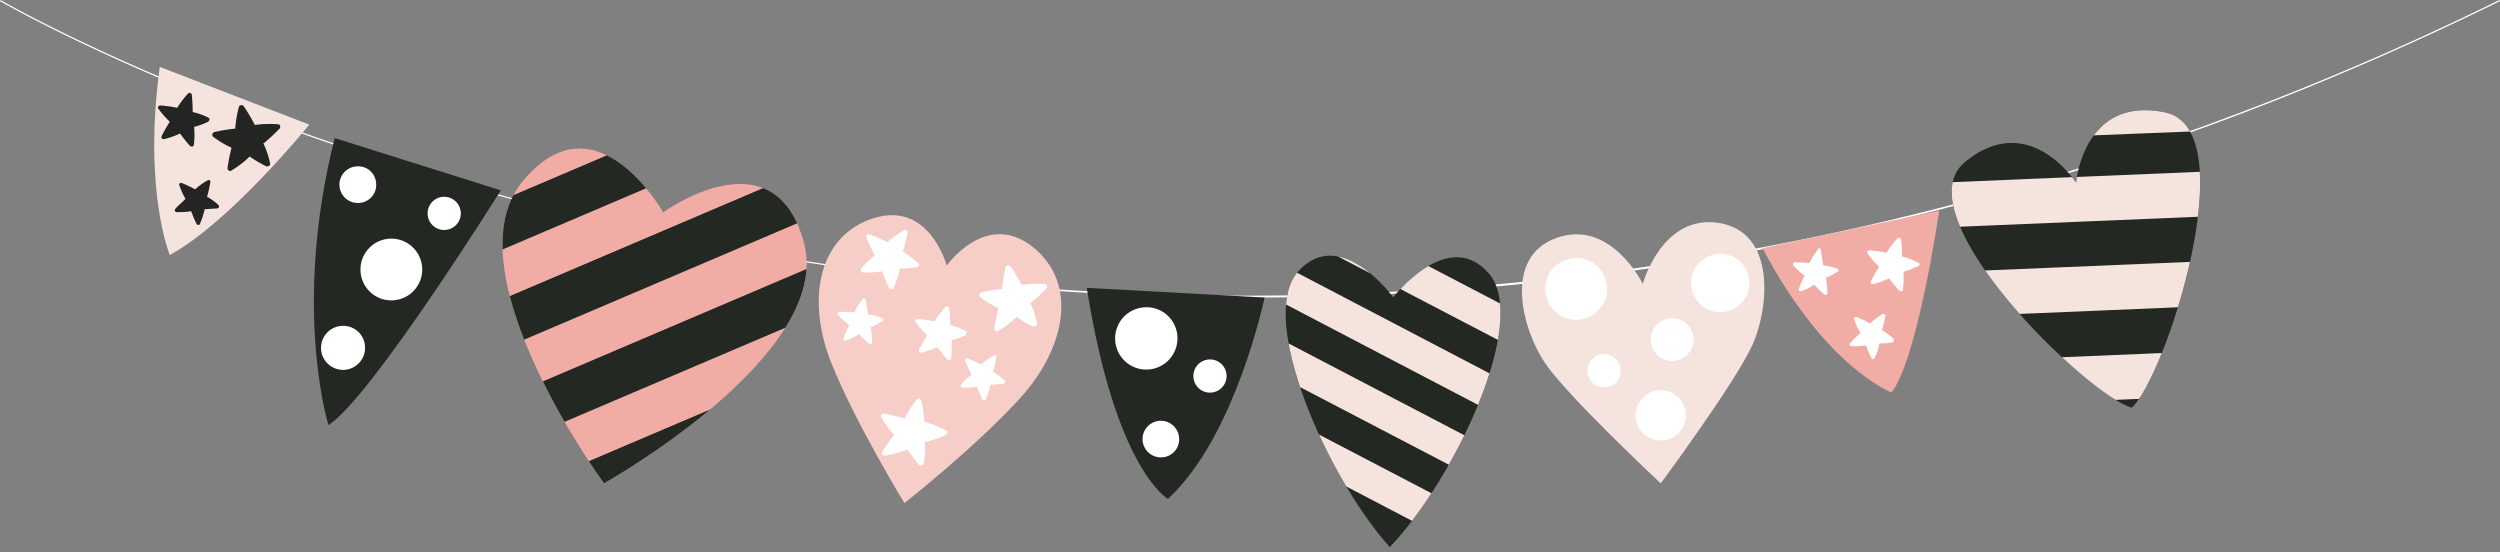 <svg xmlns="http://www.w3.org/2000/svg" width="874.6" height="193.2" viewBox="0 0 874.6 193.2" style=""><rect x="0" y="0" width="874.6" height="193.2" fill="#808080" stroke="none"/><g><defs><clipPath id="a"><path d="M281.3 85.1C271 45.9 232 74.3 232 74.3s-23.6-42.1-49.3-10.7 28.6 105.5 28.6 105.5 80.3-44.9 70-84z" fill="none"></path></clipPath><clipPath id="b"><path d="M520.9 95.7c-14.3-16.6-33.5 8.3-33.5 8.3s-18.5-25.4-33.2-9.1 10.2 72.3 32 96.5c22.5-23.5 49-79 34.7-95.7z" fill="none"></path></clipPath><clipPath id="c"><path d="M757.4 39.3c-28.6-5.9-31.1 24.6-31.1 24.6s-16.5-25.7-38.9-7.2 43.2 82 58.4 85.9c11.7-10.5 40.1-97.4 11.6-103.3z" fill="none"></path></clipPath></defs><title>nholiday93_189553604</title><g data-name="Layer 2"><path d="M437 104.1a985.2 985.2 0 0 1-177.6-16.2A985.7 985.7 0 0 1 69.9 33.2C25.5 15.2.2.5 0 .4L.2 0c.3.2 25.5 14.8 69.9 32.8a984.3 984.3 0 0 0 189.4 54.7c145.3 26.6 369.9 33 614.9-87.5l.2.4C766.4 53.6 653.1 86.7 537.8 98.8a969.4 969.4 0 0 1-100.8 5.3z" fill="#fff"></path><path d="M55.9 23.4l52.3 20.2S80.6 77.7 59.4 89.2c0 0-9.4-22.5-3.5-65.8z" fill="#f5e3de"></path><path d="M73 41.2a23.5 23.5 0 0 0-5.6-2V39a58.3 58.3 0 0 0-.3-5.9.8.8 0 0 0-1.2-.5 32.7 32.7 0 0 0-3.9 5.1h-.1a40.3 40.3 0 0 0-5.8-.8c-.5 0-1.1.5-.8 1a37.3 37.3 0 0 0 4.1 4.7 51.4 51.4 0 0 0-2.9 5.1.8.8 0 0 0 .8 1 29.7 29.7 0 0 0 5.7-2 48.2 48.2 0 0 0 3.5 4.4c.4.3 1.2.2 1.3-.3a27.4 27.4 0 0 0 .1-6.4 26 26 0 0 0 4.9-1.8c.5-.4.7-1.1.2-1.4z" fill="#242423"></path><path d="M76.5 71.8a20.6 20.6 0 0 0-4.1-3c0-.1.1-.1.1-.2a38.8 38.8 0 0 0 1.1-4.9c.1-.4-.4-.9-.8-.7a24.4 24.4 0 0 0-4.5 3.2h-.1a40.2 40.2 0 0 0-4.7-2.2c-.4-.1-1 .2-.8.7a27.1 27.1 0 0 0 2.2 4.9c-1.2 1.2-2.5 2.2-3.6 3.5a.7.7 0 0 0 .3 1.1 31.4 31.4 0 0 0 5.3-.3 35.7 35.7 0 0 0 1.9 4.5c.2.3.9.5 1.1 0a28.8 28.8 0 0 0 1.7-5.2l4.5-.3a.7.7 0 0 0 .4-1.1z" fill="#242423"></path><path d="M94.5 57.2a29.7 29.7 0 0 0-2.4-7.1h.2a66.4 66.4 0 0 0 5.5-5.1c.4-.4.3-1.4-.4-1.5a36.6 36.6 0 0 0-8.1.2h-.1a.1.1 0 0 1-.1-.1 67.4 67.4 0 0 0-3.8-6.4 1 1 0 0 0-1.7.1 41 41 0 0 0-1.3 7.7 55.6 55.6 0 0 0-7.3 1.2 1 1 0 0 0-.5 1.6 36.1 36.1 0 0 0 6.5 3.9 59.4 59.4 0 0 0-1.4 7.1c0 .6.6 1.3 1.3.9a33.9 33.9 0 0 0 6.4-4.9h.1a41.9 41.9 0 0 0 5.8 3.4c.6.1 1.5-.3 1.3-1z" fill="#242423"></path><path d="M616.6 86.8l61.8-13.1s-7.5 52-16.7 63.6c0 0-23.1-8.7-45.1-50.5z" fill="#f1aca6"></path><path d="M670.9 91.8a26 26 0 0 0-5.5-2.1 58.3 58.3 0 0 0-.3-5.9c-.1-.5-.8-.9-1.2-.5a27.6 27.6 0 0 0-3.9 5.1h-.1a39.8 39.8 0 0 0-5.9-.8.7.7 0 0 0-.7 1 26.1 26.1 0 0 0 4.1 4.7 51.4 51.4 0 0 0-2.9 5.1.7.7 0 0 0 .7 1 29.7 29.7 0 0 0 5.7-2 37.3 37.3 0 0 0 3.6 4.3.7.7 0 0 0 1.2-.3 33.2 33.2 0 0 0 .2-6.3 33 33 0 0 0 4.9-1.9.7.7 0 0 0 .1-1.4z" fill="#fff"></path><path d="M662.5 118.6a20.1 20.1 0 0 0-4.1-3.1 45.4 45.4 0 0 0 1.2-5c0-.4-.4-.9-.9-.7a28.1 28.1 0 0 0-4.4 3.3h-.2a38.8 38.8 0 0 0-4.6-2.2c-.4-.1-1 .3-.9.7a21.9 21.9 0 0 0 2.3 4.9 31.5 31.5 0 0 0-3.7 3.6c-.2.3-.1 1 .4 1a22.7 22.7 0 0 0 5.2-.3 35.7 35.7 0 0 0 1.9 4.5.6.6 0 0 0 1.1 0 18.7 18.7 0 0 0 1.7-5.2 23.2 23.2 0 0 0 4.6-.3c.4-.3.7-.9.4-1.2z" fill="#fff"></path><path d="M642.8 94a28 28 0 0 0-5-1.2c-.3-1.7-.4-3.4-.8-5.1s-.8-.7-1.1-.3A28.3 28.3 0 0 0 633 92h-.1a43.5 43.5 0 0 0-5.1-.2c-.4.1-.8.6-.5 1a22.9 22.9 0 0 0 4 3.6 47.3 47.3 0 0 0-2 4.7c-.2.4.2 1 .7.8a20.5 20.5 0 0 0 4.7-2.3 37.3 37.3 0 0 0 3.5 3.4.7.7 0 0 0 1.1-.3 33.1 33.1 0 0 0-.5-5.5 25.6 25.6 0 0 0 4-2.1.6.6 0 0 0 0-1.1z" fill="#fff"></path><path d="M361.2 86.3c-16.3-12.8-30 6.6-30 6.6s-6.1-22.9-25.8-16.5-23.1 29.3-14.6 50.5 25.6 49.1 25.6 49.1 25.8-20.3 41-37.3 20-39.6 3.8-52.4z" fill="#f6cec7"></path><path d="M337.9 115.8a26 26 0 0 0-5.5-2.1 58.3 58.3 0 0 0-.3-5.9c-.1-.5-.8-.9-1.2-.5a27.6 27.6 0 0 0-3.9 5.1h-.2a36.8 36.8 0 0 0-5.8-.8c-.5 0-1 .5-.7 1a26.1 26.1 0 0 0 4.1 4.7 51.4 51.4 0 0 0-2.9 5.1.7.7 0 0 0 .7 1 29.7 29.7 0 0 0 5.7-2 49.4 49.4 0 0 0 3.6 4.4c.3.3 1.1.2 1.2-.3a34.5 34.5 0 0 0 .2-6.4 48.4 48.4 0 0 0 4.9-1.8c.4-.5.6-1.2.1-1.5z" fill="#fff"></path><path d="M351.5 133.1a24 24 0 0 0-4.1-3v-.2a38.9 38.9 0 0 0 1.2-4.9c0-.5-.4-1-.9-.7a33.7 33.7 0 0 0-4.5 3.2h-.1a38.2 38.2 0 0 0-4.6-2.1c-.4-.1-1 .2-.9.7a24.2 24.2 0 0 0 2.3 4.9 41.2 41.2 0 0 0-3.7 3.5.8.8 0 0 0 .4 1.1 30.3 30.3 0 0 0 5.2-.3 43.2 43.2 0 0 0 1.9 4.5c.2.3.9.5 1.1 0a26.3 26.3 0 0 0 1.7-5.2 35.7 35.7 0 0 0 4.6-.4.7.7 0 0 0 .4-1.1z" fill="#fff"></path><path d="M321.3 92.1a30.2 30.2 0 0 0-5.4-4v-.2a51.3 51.3 0 0 0 1.6-6.5.8.8 0 0 0-1.1-.9 35.1 35.1 0 0 0-5.9 4.2h-.2a41.8 41.8 0 0 0-6.1-2.7c-.5-.2-1.3.2-1.1.9a37.3 37.3 0 0 0 3 6.4 41.9 41.9 0 0 0-4.8 4.6.9.9 0 0 0 .4 1.4 32 32 0 0 0 6.9-.4 43.5 43.5 0 0 0 2.5 5.9.9.9 0 0 0 1.5 0 31.8 31.8 0 0 0 2.2-6.8 40.5 40.5 0 0 0 6-.5c.5-.2 1-1 .5-1.4z" fill="#fff"></path><path d="M308.6 111.2a29.2 29.2 0 0 0-4.9-1.2h-.1a30 30 0 0 0-.8-5.1c-.1-.4-.7-.7-1-.3a22.9 22.9 0 0 0-2.9 4.7h-.1a43.5 43.5 0 0 0-5.1-.2c-.5.1-.9.6-.6 1a27.1 27.1 0 0 0 4 3.6 47.3 47.3 0 0 0-2 4.7c-.1.4.2 1 .7.8a20.5 20.5 0 0 0 4.7-2.3 38.2 38.2 0 0 0 3.6 3.4c.3.3 1 .2 1-.3a25 25 0 0 0-.5-5.5 31.7 31.7 0 0 0 4.1-2.1.7.7 0 0 0-.1-1.2z" fill="#fff"></path><path d="M362.8 113.1a29.7 29.7 0 0 0-2.4-7.1h.2a66.4 66.4 0 0 0 5.5-5.1c.4-.4.3-1.4-.4-1.5a36.6 36.6 0 0 0-8.1.2h-.2a67.4 67.4 0 0 0-3.8-6.4 1 1 0 0 0-1.7.1 41 41 0 0 0-1.3 7.8 55.6 55.6 0 0 0-7.3 1.2 1 1 0 0 0-.5 1.6 36.1 36.1 0 0 0 6.5 3.9 59.4 59.4 0 0 0-1.4 7.1c0 .6.6 1.3 1.3.9a33.9 33.9 0 0 0 6.4-4.9h.1a41.9 41.9 0 0 0 5.8 3.4c.6-.1 1.5-.5 1.3-1.2z" fill="#fff"></path><path d="M323.1 162.2a31.6 31.6 0 0 0 .5-7.5h.2a59.8 59.8 0 0 0 7.1-2.5c.6-.3.8-1.3.2-1.6a41.4 41.4 0 0 0-7.6-3h-.1a45.5 45.5 0 0 0-1.1-7.4c-.1-.6-1-1.1-1.5-.5a33.3 33.3 0 0 0-4.3 6.7 62.5 62.5 0 0 0-7.2-1.7c-.7-.1-1.4.6-1 1.2a29.7 29.7 0 0 0 4.5 6.2 56.8 56.8 0 0 0-4.1 5.9c-.3.6.1 1.5.8 1.4a35.4 35.4 0 0 0 7.9-2.1h.1a52.5 52.5 0 0 0 4 5.3c.5.4 1.5.3 1.6-.4z" fill="#fff"></path><g><path d="M117.1 48.3l58.1 18.3s-45.6 72.9-60.3 82.1c0 0-12.8-41.1 2.2-100.4z" fill="#242823"></path><path d="M131.6 64.3a6.3 6.3 0 0 1-6.2 6.7 6.4 6.4 0 1 1-.5-12.8 6.3 6.3 0 0 1 6.7 6.1z" fill="#fff"></path><path d="M147.7 93.9a10.8 10.8 0 1 1-11.3-10.4 10.8 10.8 0 0 1 11.3 10.4z" fill="#fff"></path><path d="M127.7 121.3a7.7 7.7 0 1 1-8-7.3 7.6 7.6 0 0 1 8 7.3z" fill="#fff"></path><path d="M161.2 74.4a5.8 5.8 0 1 1-11.6.5 5.8 5.8 0 0 1 11.6-.5z" fill="#fff"></path></g><g><path d="M380.2 100.7l62.2 3.4s-10.2 48.8-33.8 70.4c0 0-18.2-9.7-28.4-73.8z" fill="#242823"></path><path d="M412.5 153.3a6.3 6.3 0 0 1-6.2 6.7 6.4 6.4 0 1 1 6.2-6.7z" fill="#fff"></path><path d="M411.9 117.8a10.9 10.9 0 1 1-11.3-10.3 10.8 10.8 0 0 1 11.3 10.3z" fill="#fff"></path><path d="M429.1 131.3a5.8 5.8 0 0 1-11.6.5 5.8 5.8 0 1 1 11.6-.5z" fill="#fff"></path></g><g><path d="M601.4 78c-20-3.2-26.7 21.3-26.7 21.3s-11.1-22.8-30.1-16.1-12 32.1-4.1 43.8 40.5 42.1 40.5 42.1 26.5-35.8 32.2-48.7 8.1-39.2-11.8-42.4z" fill="#f5e3de"></path><path d="M589.8 144.9a8.8 8.8 0 0 1-17.6.8 8.8 8.8 0 0 1 17.6-.8z" fill="#fff"></path><path d="M562.2 100.6a10.8 10.8 0 1 1-11.3-10.3 10.7 10.7 0 0 1 11.3 10.3z" fill="#fff"></path><path d="M592.5 118.5a7.6 7.6 0 0 1-7.2 7.8 7.5 7.5 0 1 1 7.2-7.8z" fill="#fff"></path><path d="M567 129.5a5.7 5.7 0 0 1-5.6 6 5.7 5.7 0 0 1-6-5.6 5.8 5.8 0 1 1 11.6-.4z" fill="#fff"></path><path d="M612 98.5a10.2 10.2 0 1 1-10.6-9.7 10.2 10.2 0 0 1 10.6 9.7z" fill="#fff"></path></g><g clip-path="url(#a)"><path d="M281.3 85.1C271 45.9 232 74.3 232 74.3s-23.6-42.1-49.3-10.7 28.6 105.5 28.6 105.5 80.4-44.9 70-84z" fill="#f1aca6"></path><path fill="#242823" d="M274.3 45.3L153.7 96.7 147.4 82 268 30.6l6.3 14.7z"></path><path fill="#242823" d="M286.9 74.7l-120.6 51.4-6.3-14.7L280.6 60l6.3 14.7z"></path><path fill="#242823" d="M299.5 104.1l-120.6 51.4-6.3-14.7 120.6-51.4 6.3 14.7z"></path><path fill="#242823" d="M312.1 133.5l-120.6 51.4-6.3-14.7 120.6-51.4 6.3 14.7z"></path></g><g clip-path="url(#b)"><path d="M520.9 95.7c-14.3-16.6-33.5 8.3-33.5 8.3s-18.5-25.4-33.2-9.1 10.2 72.3 32 96.5c22.5-23.5 49-79 34.7-95.7z" fill="#242823"></path><path fill="#f5e3de" d="M547.6 131.2L431.4 70.6l5.5-10.3L553 120.9l-5.4 10.3z"></path><path fill="#f5e3de" d="M536.7 151.9L420.6 91.2l5.4-10.3 116.1 60.7-5.4 10.3z"></path><path fill="#f5e3de" d="M525.9 172.5l-116.2-60.6 5.4-10.4 116.2 60.7-5.4 10.3z"></path><path fill="#f5e3de" d="M515 193.2l-116.1-60.7 5.4-10.3 116.1 60.6-5.4 10.4z"></path></g><g clip-path="url(#c)"><path d="M757.4 39.3c-28.6-5.9-31.1 24.6-31.1 24.6s-16.5-25.7-38.9-7.2 43.2 82 58.4 85.9c11.7-10.5 40.1-97.4 11.6-103.3z" fill="#242823"></path><path fill="#f5e3de" d="M659.744 34.55l131.1-5.244.628 15.69-131.1 5.244z"></path><path fill="#f5e3de" d="M660.496 64.675l130.985-5.49.656 15.666-130.985 5.49z"></path><path fill="#f5e3de" d="M661.905 95.989l130.985-5.49.657 15.676-130.985 5.49z"></path><path fill="#f5e3de" d="M663.219 127.407l130.985-5.49.657 15.676-130.985 5.49z"></path></g></g></g></svg>